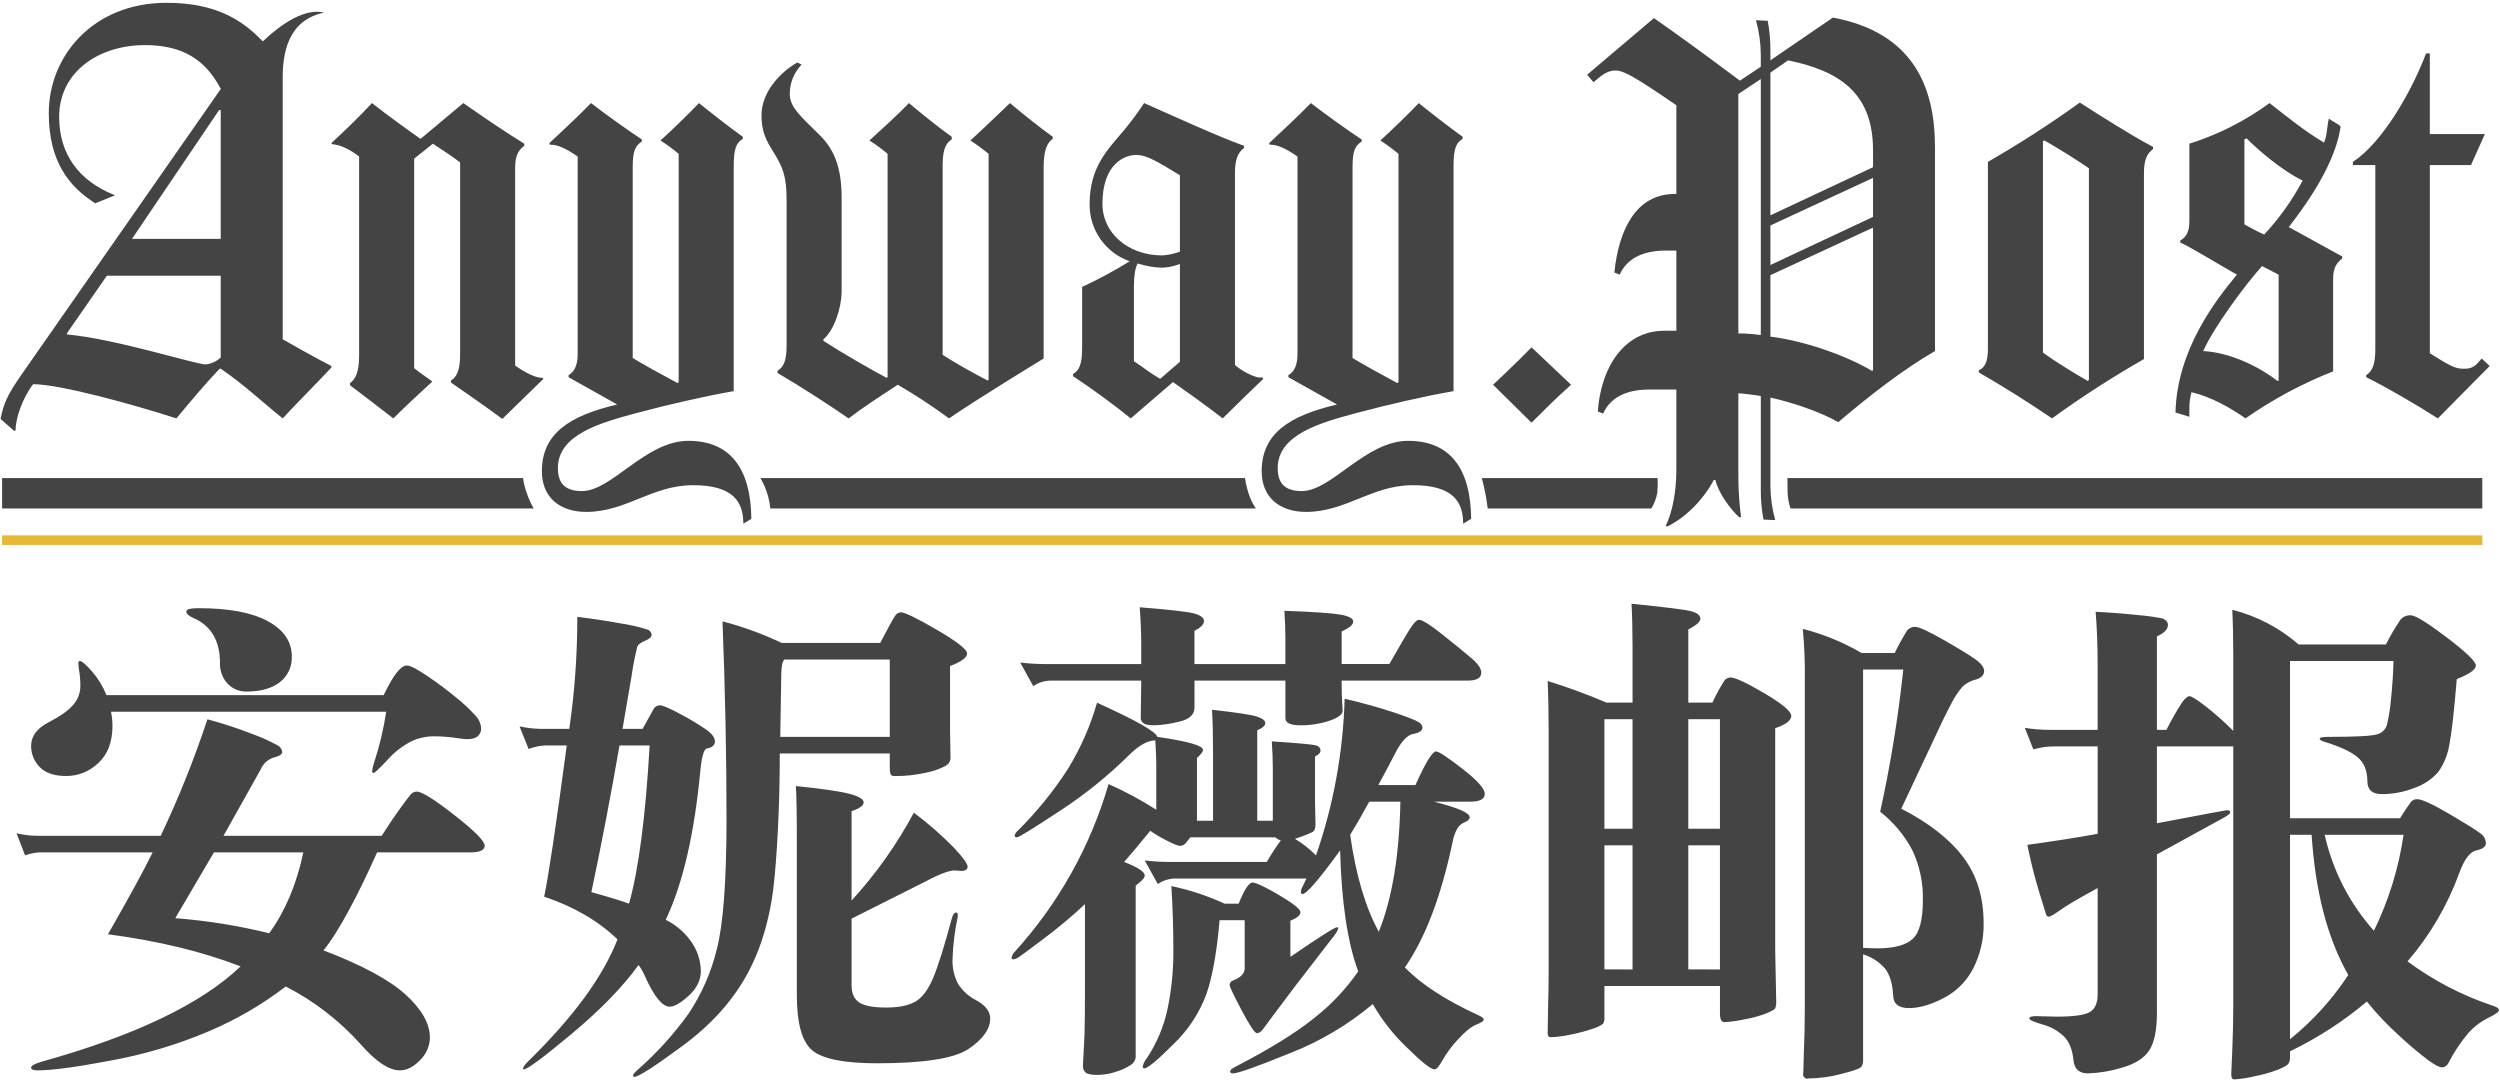 <svg width="834px" height="361px" viewBox="0 0 834 361" version="1.1" xmlns="http://www.w3.org/2000/svg" xmlns:xlink="http://www.w3.org/1999/xlink">
    <g stroke="none" stroke-width="1" fill="none" fill-rule="evenodd">
        <g fill-rule="nonzero">
            <path d="M62.157,203.98 C62.157,204.707 62.883,205.405 64.335,206.074 C70.367,208.648 73.383,213.674 73.383,221.154 C73.286,223.686 74.188,226.153 75.896,228.024 C77.532,229.796 79.853,230.773 82.263,230.705 C86.955,230.705 90.642,229.672 93.323,227.605 C95.995,225.56 97.497,222.337 97.344,218.976 C97.344,214.062 94.691,210.152 89.385,207.246 C84.079,204.341 76.343,202.889 66.178,202.89 C63.497,202.892 62.157,203.255 62.157,203.98 Z M26.633,220.503 C26.298,220.503 26.13,220.783 26.13,221.341 C26.171,222.269 26.283,223.193 26.466,224.105 C26.716,225.769 26.828,227.45 26.801,229.132 C26.751,231.331 25.919,233.44 24.455,235.081 C22.889,236.981 20.153,238.936 16.245,240.945 C12.338,242.955 10.383,245.58 10.381,248.82 C10.358,251.45 11.381,253.982 13.225,255.858 C15.121,257.869 18.082,258.874 22.106,258.874 C26.113,258.881 29.963,257.317 32.83,254.518 C35.956,251.613 37.52,247.48 37.521,242.118 C37.518,240.54 37.347,238.968 37.013,237.426 L128.836,237.426 C127.978,243.171 126.632,248.833 124.815,254.35 C124.484,255.27 124.26,256.224 124.144,257.195 C124.144,257.643 124.312,257.865 124.652,257.865 C124.992,257.865 126.522,256.414 129.26,253.508 C131.465,251.014 134.105,248.942 137.051,247.392 C139.455,246.231 142.09,245.63 144.759,245.632 C147.51,245.639 150.255,245.863 152.97,246.303 C155.761,246.75 157.715,246.639 158.835,245.968 C159.917,245.358 160.565,244.192 160.51,242.952 C160.394,241.343 159.71,239.829 158.58,238.679 C156.618,236.531 154.489,234.542 152.213,232.73 C149.251,230.275 146.04,227.873 142.578,225.526 C139.117,223.179 136.827,222.006 135.708,222.007 C133.698,222.007 131.129,225.302 128,231.893 L35.515,231.893 C34.351,228.988 32.709,226.299 30.655,223.938 C28.644,221.649 27.304,220.504 26.633,220.503 Z M80.253,322.39 C67.183,334.902 45.009,345.514 13.731,354.226 C11.496,354.897 10.379,355.54 10.379,356.156 C10.379,356.772 11.105,357.08 12.557,357.078 C17.358,357.078 25.624,355.96 37.355,353.725 C48.398,351.697 59.187,348.467 69.527,344.091 C78.727,340.204 87.397,335.165 95.329,329.094 C104.835,333.967 113.356,340.557 120.464,348.531 C125.49,354.228 129.79,357.077 133.365,357.077 C135.711,357.077 137.973,355.932 140.151,353.642 C142.184,351.687 143.36,349.006 143.419,346.186 C143.419,341.494 140.71,336.69 135.292,331.775 C129.874,326.86 120.742,321.945 107.895,317.03 C112.923,311.11 120.1,297.201 125.797,284.354 L156.993,284.354 C160.12,284.354 161.684,283.6 161.685,282.092 C161.687,280.584 158.334,277.205 151.629,271.955 C144.924,266.705 140.735,264.08 139.062,264.079 C138.288,264.075 137.552,264.412 137.05,265 C136.49,265.616 135.262,267.236 133.365,269.86 C131.468,272.484 129.457,275.472 127.332,278.824 L74.556,278.824 L86.955,256.706 C87.746,254.76 89.381,253.28 91.396,252.685 C93.238,252.239 94.16,251.624 94.161,250.842 C94.02,249.853 93.39,249.002 92.485,248.579 C89.842,247.151 87.098,245.919 84.275,244.893 C79.341,242.973 74.306,241.323 69.194,239.95 C64.808,253.218 59.604,266.201 53.611,278.824 L13.229,278.824 C10.635,278.86 8.047,278.579 5.521,277.987 L8.365,285.359 C10.396,284.589 12.564,284.247 14.733,284.354 L50.926,284.354 C47.91,290.498 42.939,299.602 36.013,311.666 C52.883,313.901 67.628,317.475 80.253,322.39 Z M89.803,311.33 C79.514,308.797 69.034,307.116 58.469,306.304 L71.37,284.354 L101.196,284.354 C98.962,294.967 95.163,303.96 89.802,311.33 L89.802,311.33 L89.803,311.33 Z M233.642,257.067 C234.088,252.376 234.814,249.919 235.821,249.695 C237.607,249.357 238.5,248.574 238.502,247.349 C238.503,246.123 237.581,244.838 235.737,243.495 C233.021,241.623 230.195,239.917 227.275,238.385 C223.477,236.319 221.103,235.285 220.154,235.285 C219.17,235.304 218.288,235.893 217.891,236.793 C217.331,237.798 216.158,239.92 214.373,243.16 L207.668,243.16 L210.685,225.566 C211.158,222.24 211.803,218.94 212.615,215.68 C212.893,215.009 213.759,214.366 215.213,213.75 C216.666,213.134 217.391,212.464 217.389,211.743 C217.3,210.9 216.7,210.2 215.881,209.983 C213.005,209.086 210.064,208.413 207.084,207.972 C202.225,207.08 197.394,206.354 192.59,205.794 C192.606,218.298 191.71,230.787 189.909,243.16 L181.698,243.16 C178.883,243.205 176.071,242.924 173.321,242.322 L176.337,249.863 C178.574,248.98 180.972,248.58 183.374,248.689 L189.071,248.689 C185.495,275.499 182.982,292.311 181.531,299.125 C191.472,302.476 199.627,307.224 205.995,313.368 C201.191,325.767 191.249,339.339 176.169,354.085 C175.052,355.201 174.493,355.983 174.494,356.431 C174.494,356.653 174.549,356.766 174.662,356.766 C175.889,356.766 181.278,352.773 190.831,344.785 C200.383,336.798 207.783,329.176 213.032,321.918 C213.897,323.119 214.627,324.411 215.21,325.772 C218.225,332.476 220.962,335.829 223.421,335.829 C224.983,335.829 227.105,334.6 229.788,332.142 C232.47,329.685 233.811,326.948 233.808,323.932 C233.742,320.692 232.786,317.533 231.044,314.8 C228.826,311.39 225.729,308.64 222.08,306.841 C227.776,294.882 231.631,278.291 233.642,257.067 L233.642,257.067 Z M216.719,248.689 C215.378,272.261 213.088,289.855 209.849,301.471 C207.503,300.578 203.314,299.293 197.282,297.617 C200.633,281.757 203.761,265.447 206.665,248.689 L216.722,248.689 L216.719,248.689 Z M242.366,273.048 C242.367,293.88 241.278,308.457 239.099,316.782 C237.235,324.394 234.06,331.623 229.715,338.146 C224.827,344.966 219.178,351.206 212.875,356.745 C211.758,357.75 211.199,358.421 211.2,358.756 C211.2,359.09 211.31,359.258 211.535,359.258 C212.985,359.258 218.458,355.739 227.956,348.702 C237.454,341.665 244.632,333.622 249.489,324.573 C254.349,315.525 257.337,304.689 258.454,292.067 C259.57,279.444 260.129,265.872 260.13,251.35 L296.827,251.35 L296.827,256.041 C296.792,256.776 296.877,257.512 297.079,258.219 C297.299,258.7 297.813,258.974 298.335,258.889 C301.972,258.933 305.6,258.539 309.143,257.717 C311.369,257.295 313.517,256.532 315.51,255.455 C316.421,254.97 317.021,254.054 317.102,253.025 L316.934,243.977 L316.934,222.194 C320.731,220.744 322.63,219.347 322.631,218.005 C322.632,216.663 319.28,214.038 312.574,210.129 C305.87,206.22 301.848,204.266 300.509,204.265 C299.756,204.311 299.07,204.716 298.666,205.354 C298.106,206.083 296.43,209.127 293.639,214.486 L260.797,214.486 C254.442,211.482 247.824,209.07 241.026,207.281 C241.918,230.294 242.365,252.217 242.366,273.048 Z M260.295,245.82 L260.63,225.043 C260.63,222.473 260.965,220.798 261.635,220.015 L296.827,220.015 L296.827,245.818 L260.294,245.818 L260.295,245.82 Z M288.11,267.671 C288.11,266.609 286.546,265.661 283.418,264.826 C280.29,263.988 274.314,263.123 265.489,262.229 C265.711,265.022 265.823,271.278 265.825,280.995 L265.825,331.927 C265.825,341.423 267.556,347.595 271.019,350.443 C274.481,353.29 281.686,354.715 292.634,354.715 C308.272,354.715 318.464,353.095 323.211,349.856 C327.958,346.616 330.331,343.264 330.332,339.799 C330.332,337.453 328.824,335.442 325.808,333.767 C323.223,332.492 321.046,330.518 319.525,328.07 C318.261,325.553 317.656,322.757 317.765,319.943 C317.92,315.296 318.481,310.67 319.44,306.12 C319.663,305.002 319.496,304.444 318.938,304.444 C318.381,304.444 317.933,305.005 317.598,306.12 C315.024,315.728 312.902,322.486 311.23,326.394 C309.559,330.302 307.576,332.9 305.282,334.186 C302.991,335.473 299.752,336.116 295.563,336.116 C291.374,336.116 288.414,335.558 286.683,334.441 C284.95,333.326 284.084,331.427 284.085,328.745 L284.085,306.461 L312.068,292.386 C314.972,291.045 317.094,290.374 318.436,290.374 L320.614,290.542 C322.064,290.542 322.79,290.068 322.792,289.12 C322.793,288.172 321.285,286.077 318.268,282.837 C314.107,278.588 309.624,274.667 304.859,271.107 C299.184,281.71 292.204,291.561 284.081,300.43 L284.081,270.605 C286.769,269.71 288.11,268.732 288.11,267.671 Z M401.654,207.198 C401.655,206.135 400.594,205.297 398.47,204.684 C396.347,204.074 390.259,203.376 380.207,202.59 C380.542,207.06 380.711,211.137 380.715,214.822 L380.715,221.526 L348.716,221.526 C345.915,221.531 343.117,221.361 340.337,221.018 L344.694,228.893 C346.466,227.669 348.573,227.025 350.726,227.05 L380.72,227.05 L380.552,239.617 C380.585,240.245 380.891,240.827 381.39,241.209 C381.947,241.712 383.176,241.963 385.077,241.963 C387.818,241.848 390.541,241.455 393.203,240.79 C396.725,240.01 398.484,238.446 398.481,236.098 L398.481,227.05 L428.809,227.05 L428.809,239.617 C428.809,241.183 430.513,241.965 433.92,241.963 C437.164,241.988 440.39,241.479 443.469,240.455 C446.427,239.449 447.907,238.332 447.909,237.103 L447.741,233.919 C447.629,232.804 447.573,230.514 447.574,227.049 L489.629,227.049 C492.646,227.049 494.154,226.156 494.154,224.368 C494.154,223.027 493.036,221.408 490.802,219.509 C488.567,217.61 485.384,215.013 481.253,211.717 C477.122,208.424 474.496,206.776 473.377,206.774 C472.707,206.774 471.814,207.612 470.696,209.287 C469.579,210.963 467.177,215.04 463.491,221.52 L447.573,221.52 L447.573,210.632 C450.141,209.517 451.426,208.428 451.427,207.365 C451.427,206.303 449.976,205.521 447.071,205.019 C444.165,204.516 437.965,204.097 428.471,203.762 C428.694,207.226 428.806,210.186 428.806,212.643 L428.806,221.524 L398.469,221.524 L398.469,210.465 C400.591,209.349 401.653,208.26 401.654,207.198 Z M385.735,255.371 L385.735,270.116 C380.651,266.872 375.33,264.015 369.817,261.57 C363.801,282.295 353.142,301.377 338.651,317.368 C338.062,317.902 337.652,318.604 337.478,319.379 C337.478,319.826 337.645,320.049 337.986,320.049 C338.458,320.009 338.915,319.866 339.326,319.63 C339.884,319.353 342.789,317.23 348.039,313.263 C352.885,309.638 357.528,305.751 361.947,301.617 L361.947,328.427 C361.947,336.36 361.891,342.057 361.779,345.519 L361.272,355.405 C361.188,356.313 361.528,357.209 362.193,357.834 C362.802,358.337 364.115,358.589 366.13,358.589 C368.27,358.566 370.392,358.198 372.414,357.499 C374.136,356.989 375.774,356.227 377.273,355.237 C378.215,354.662 378.811,353.658 378.865,352.555 L378.865,295.418 C380.876,293.967 381.882,292.85 381.882,292.066 C381.882,290.838 379.592,289.33 375.012,287.541 C377.467,284.75 380.372,281.288 383.724,277.153 C385.37,278.324 387.107,279.361 388.918,280.252 C391.375,281.539 392.966,282.183 393.693,282.183 C394.457,282.165 395.17,281.793 395.623,281.177 L397.131,279.334 L425.449,279.334 C425.967,279.822 426.602,280.169 427.293,280.34 C425.593,282.65 424.026,285.055 422.6,287.544 L390.259,287.544 C387.459,287.55 384.661,287.383 381.882,287.042 L386.238,294.917 C388.009,293.693 390.117,293.049 392.27,293.074 L435.836,293.074 C435.275,294.304 434.828,295.226 434.495,295.838 C434.191,296.347 434.019,296.923 433.993,297.515 C433.993,298.018 434.16,298.269 434.495,298.268 C435.836,298.268 440.025,293.409 447.063,283.691 C447.508,300.893 449.518,314.353 453.095,324.072 C448.97,330.013 443.97,335.296 438.264,339.74 C432.064,344.709 423.323,350.099 412.04,355.909 C410.922,356.467 410.364,356.97 410.365,357.417 C410.365,357.862 410.7,358.088 411.37,358.088 C412.933,358.088 419.216,355.853 430.22,351.383 C440.301,347.465 449.67,341.917 457.953,334.962 C461.011,340.283 464.821,345.136 469.263,349.372 C474.232,354.286 477.332,356.744 478.563,356.745 C479.233,356.745 480.127,355.712 481.244,353.645 C482.691,351.128 484.435,348.794 486.438,346.691 C488.784,344.118 490.795,342.498 492.471,341.832 C494.146,341.167 494.984,340.608 494.984,340.156 C494.984,339.711 494.369,339.209 493.14,338.649 C482.191,333.622 474.037,328.316 468.677,322.731 C475.489,312.901 480.795,298.938 484.595,280.84 C484.854,279.38 485.334,277.967 486.017,276.651 C486.575,275.584 487.497,274.752 488.614,274.305 C489.73,273.86 490.288,273.301 490.29,272.63 C490.29,271.179 486.324,269.448 478.393,267.436 L490.457,267.436 C493.696,267.436 495.316,266.57 495.317,264.838 C495.318,263.107 492.833,260.314 487.86,256.46 C482.888,252.606 479.956,250.679 479.064,250.679 C477.832,250.679 475.542,254.421 472.194,261.905 L459.798,261.905 C461.583,258.667 463.482,255.093 465.495,251.182 C467.508,247.272 469.519,245.15 471.526,244.816 C473.537,244.477 474.542,243.751 474.542,242.637 C474.399,241.871 473.902,241.218 473.201,240.878 C472.307,240.268 469.514,239.179 464.824,237.611 C460.133,236.042 454.715,234.534 448.57,233.086 C448.077,250.898 444.856,268.529 439.021,285.365 C436.926,283.224 434.56,281.365 431.984,279.836 C433.987,279.213 435.946,278.457 437.848,277.574 C438.519,277.184 438.854,276.318 438.854,274.976 L438.686,267.437 L438.686,252.355 C439.915,251.797 440.529,251.127 440.53,250.344 C440.462,249.48 439.798,248.781 438.938,248.668 C437.875,248.333 432.988,247.886 424.277,247.328 C424.499,250.792 424.61,253.752 424.611,256.209 L424.611,273.803 L419.417,273.803 L419.417,243.642 C421.203,242.862 422.096,242.052 422.098,241.212 C422.099,240.372 421.151,239.646 419.253,239.034 C417.353,238.424 412.382,237.67 404.341,236.772 C404.564,241.128 404.675,246.099 404.676,251.684 L404.676,273.803 L399.313,273.803 L399.313,252.857 C400.654,251.629 401.325,250.735 401.325,250.177 C401.325,248.726 396.242,247.274 386.076,245.82 C385.738,244.144 379.035,240.346 365.969,234.426 C363.766,242.145 360.525,249.529 356.335,256.376 C351.505,263.902 345.857,270.87 339.495,277.154 C338.984,277.55 338.628,278.114 338.489,278.746 C338.489,279.138 338.767,279.332 339.327,279.332 C339.888,279.332 344.576,276.429 353.402,270.619 C361.72,265.219 369.468,258.987 376.525,252.019 C379.876,248.668 382.836,246.992 385.406,246.993 C385.629,250.235 385.741,253.027 385.741,255.371 L385.741,255.371 L385.735,255.371 Z M467.169,267.436 C466.831,285.31 464.429,299.775 459.965,310.833 C455.495,302.68 452.312,291.9 450.416,278.494 C452.092,275.813 454.215,272.127 456.784,267.436 L467.172,267.436 L467.169,267.436 Z M415.226,306.979 L415.226,323.066 C415.226,324.741 413.941,326.081 411.372,327.086 C410.696,327.282 410.222,327.891 410.199,328.595 C410.199,329.154 411.54,331.975 414.221,337.057 C416.902,342.139 418.606,344.678 419.332,344.676 C420.055,344.676 420.809,344.117 421.593,343 C422.376,341.882 425.839,337.247 431.982,329.093 L443.879,313.676 C445.555,311.666 446.392,310.326 446.392,309.656 C446.405,309.563 446.374,309.47 446.308,309.405 C446.242,309.339 446.149,309.307 446.057,309.321 C445.274,309.321 440.08,312.616 430.474,319.207 L430.474,307.147 C432.709,306.255 433.826,305.307 433.826,304.302 C433.826,303.298 431.452,301.399 426.704,298.606 C421.956,295.815 418.996,294.419 417.824,294.416 C416.652,294.414 415.116,296.759 413.216,301.454 L408.524,301.454 C402.839,298.849 396.882,296.882 390.763,295.59 C391.208,302.627 391.432,309.72 391.434,316.869 C391.486,323.482 390.839,330.081 389.504,336.558 C388.253,342.451 385.893,348.052 382.549,353.062 C381.911,353.847 381.454,354.762 381.209,355.743 C381.209,356.189 381.377,356.414 381.717,356.414 C382.833,356.414 386.072,353.733 391.436,348.371 C396.363,343.679 400.146,337.917 402.494,331.531 C404.505,325.667 405.958,317.484 406.851,306.983 L415.229,306.983 L415.226,306.979 Z M516.633,244.772 L516.633,322.228 C516.633,327.48 516.577,331.669 516.465,334.795 L516.298,344.681 C516.298,345.574 516.633,346.021 517.303,346.021 C519.474,345.932 521.633,345.652 523.754,345.184 C526.254,344.714 528.718,344.069 531.127,343.253 C532.418,342.913 533.637,342.346 534.729,341.577 C535.13,340.956 535.309,340.218 535.237,339.483 L535.237,328.927 L573.776,328.927 L573.776,338.143 C573.776,340.043 574.279,340.991 575.284,340.987 C577.511,340.858 579.725,340.549 581.902,340.066 C584.42,339.639 586.89,338.966 589.275,338.054 C591.006,337.329 591.984,336.771 592.208,336.379 C592.495,335.603 592.609,334.774 592.542,333.949 L592.208,317.026 L592.208,242.93 C595.782,241.702 597.569,240.334 597.57,238.825 C597.57,237.316 594.582,234.802 588.605,231.284 C582.628,227.763 578.858,226.002 577.295,226.002 C576.505,226.006 575.761,226.378 575.284,227.007 C573.775,229.369 572.431,231.833 571.263,234.38 L563.22,234.38 L563.22,209.962 C565.901,208.622 567.242,207.422 567.241,206.36 C567.24,205.298 566.235,204.488 564.225,203.93 C562.215,203.372 555.568,202.535 544.285,201.417 C544.507,205.774 544.619,210.745 544.62,216.329 L544.62,234.384 L535.907,234.384 C529.503,231.641 522.959,229.236 516.302,227.179 C516.521,232.096 516.632,237.96 516.633,244.772 Z M535.232,239.914 L544.615,239.914 L544.615,276.462 L535.232,276.462 L535.232,239.914 Z M563.215,239.914 L573.771,239.914 L573.771,276.462 L563.215,276.462 L563.215,239.914 L563.215,239.914 Z M535.232,323.4 L535.232,281.996 L544.615,281.996 L544.615,323.404 L535.232,323.4 Z M563.215,323.4 L563.215,281.996 L573.771,281.996 L573.771,323.404 L563.215,323.4 Z M602.088,227.388 L602.088,335.465 C602.088,341.052 601.976,346.358 601.753,351.383 L601.585,357.918 C601.395,358.443 601.525,359.031 601.92,359.426 C602.315,359.821 602.903,359.951 603.428,359.761 C607.107,359.716 610.767,359.21 614.32,358.253 C618.229,357.248 620.407,356.494 620.855,355.991 C621.362,355.287 621.6,354.425 621.525,353.561 L621.525,318.374 C624.349,319.218 626.876,320.845 628.814,323.066 C630.431,325.077 631.353,328.148 631.58,332.279 C631.689,334.961 633.449,336.301 636.857,336.3 C640.265,336.299 644.12,335.182 648.419,332.948 C652.684,330.751 656.144,327.261 658.305,322.978 C660.649,318.332 661.828,313.185 661.74,307.982 C661.74,299.269 659.45,291.897 654.87,285.864 C650.29,279.831 643.42,274.469 634.261,269.778 L643.809,249.503 C646.826,242.913 649.144,238.11 650.763,235.094 C651.813,232.923 653.137,230.896 654.7,229.06 C655.935,227.929 657.433,227.123 659.057,226.715 C660.953,226.157 661.901,225.209 661.901,223.871 C661.901,222.643 660.924,221.33 658.97,219.933 C657.015,218.536 653.496,216.386 648.413,213.482 C643.329,210.578 640.173,209.126 638.946,209.126 C637.872,209.053 636.833,209.525 636.181,210.382 C634.682,212.793 633.311,215.282 632.075,217.839 L621.023,217.839 C614.896,214.255 608.296,211.547 601.418,209.795 C601.957,215.643 602.181,221.516 602.088,227.388 Z M621.523,223.367 L634.934,223.367 C633.249,239.304 630.676,255.136 627.227,270.787 C631.661,274.258 635.313,278.626 637.944,283.605 C640.419,288.835 641.624,294.576 641.462,300.361 C641.462,306.896 640.317,311.196 638.027,313.262 C635.738,315.328 631.856,316.361 626.382,316.362 C624.929,316.362 623.31,316.306 621.523,316.195 L621.523,223.367 Z M745.017,218.343 L745.017,243.812 C742.146,240.915 739.096,238.201 735.885,235.686 C732.924,233.397 731.109,232.252 730.439,232.25 C729.769,232.249 728.931,232.947 727.926,234.345 C726.024,237.289 724.29,240.338 722.731,243.477 L719.547,243.477 L719.547,212.309 C722.003,211.194 723.232,209.909 723.233,208.455 C723.224,207.988 723.043,207.541 722.726,207.199 C722.315,206.761 721.794,206.442 721.218,206.276 C718.559,205.763 715.874,205.4 713.175,205.187 C708.484,204.684 703.792,204.321 699.1,204.098 C699.545,209.35 699.769,215.383 699.771,222.195 L699.771,243.475 L683.86,243.475 C681.053,243.493 678.25,243.268 675.482,242.805 L678.326,250.01 C680.663,249.309 683.093,248.97 685.532,249.004 L699.775,249.004 L699.775,278.159 C693.07,279.39 685.251,280.619 676.316,281.845 C677.431,287.32 678.716,292.458 680.17,297.261 C681.624,302.063 682.434,304.688 682.599,305.136 C682.714,305.546 683.096,305.824 683.521,305.807 C683.966,305.807 685.251,305.053 687.374,303.545 C689.498,302.036 693.632,299.607 699.775,296.256 L699.775,331.779 C699.775,334.572 698.937,336.499 697.261,337.56 C695.584,338.62 691.842,339.151 686.035,339.152 L679.164,338.984 C677.711,338.984 676.987,339.235 676.987,339.738 C676.987,340.241 678.436,340.911 681.342,341.748 C684.006,342.451 686.453,343.804 688.464,345.686 C690.307,347.471 691.396,350.208 691.731,353.896 C692.067,356.687 693.686,358.083 696.59,358.086 C700.341,357.951 704.058,357.331 707.65,356.242 C712.119,355.011 715.219,353.085 716.949,350.462 C718.68,347.839 719.545,343.678 719.546,337.978 L719.546,285.029 L741.832,272.797 C743.282,272.017 744.01,271.401 744.01,270.955 C744.01,270.508 743.617,270.284 742.837,270.284 C742.612,270.284 734.848,271.736 719.546,274.64 L719.546,249.003 L745.016,249.003 L745.016,335.968 C745.016,340.324 744.904,345.183 744.681,350.545 L744.346,358.421 C744.346,359.536 744.681,360.095 745.351,360.096 C747.696,359.932 750.022,359.568 752.305,359.007 C754.992,358.49 757.627,357.733 760.179,356.745 C762.023,355.963 763.113,355.319 763.447,354.815 C763.83,354.125 764.006,353.34 763.955,352.552 L763.955,350.71 C773.162,346.276 781.775,340.703 789.592,334.121 C792.904,338.236 796.544,342.076 800.477,345.602 C803.547,348.474 806.763,351.187 810.112,353.729 C812.29,355.292 813.798,356.074 814.636,356.074 C815.526,356.043 816.329,355.529 816.731,354.734 C818.597,351.08 820.873,347.651 823.517,344.513 C825.365,342.47 827.582,340.793 830.051,339.57 C832.452,338.397 833.653,337.531 833.654,336.973 C833.654,336.414 832.928,335.911 831.476,335.465 C821.317,332.075 811.76,327.098 803.158,320.719 C810.641,312.009 816.488,302.018 820.417,291.229 C822.092,286.65 823.991,284.137 826.114,283.689 C828.237,283.241 829.298,282.431 829.298,281.259 C829.243,279.981 828.591,278.802 827.538,278.076 C826.365,277.127 822.929,274.977 817.233,271.624 C811.536,268.271 807.906,266.596 806.342,266.598 C805.481,266.581 804.666,266.988 804.163,267.687 C803.604,268.415 802.431,270.175 800.645,272.969 L763.952,272.969 L763.955,220.518 L798.469,220.518 C798.357,224.875 798.077,229.12 797.631,233.253 C797.391,236.13 796.943,238.986 796.291,241.798 C795.825,243.383 794.546,244.598 792.939,244.982 C791.151,245.542 785.733,245.822 776.686,245.82 C774.785,245.82 773.837,246.015 773.841,246.407 C773.846,246.798 774.404,247.161 775.516,247.496 C780.654,249.061 784.311,250.764 786.487,252.607 C788.664,254.449 789.753,257.102 789.755,260.566 C789.755,263.472 791.375,264.924 794.614,264.921 C798.344,264.914 802.039,264.204 805.506,262.828 C808.552,261.794 811.269,259.971 813.382,257.545 C815.287,254.882 816.549,251.814 817.068,248.581 C817.848,244.727 818.686,237.382 819.581,226.546 C823.825,224.871 825.948,223.363 825.948,222.023 C825.949,220.683 822.71,217.554 816.23,212.639 C809.75,207.725 805.756,205.268 804.249,205.267 C802.945,205.18 801.675,205.706 800.814,206.689 C799.01,209.341 797.387,212.112 795.955,214.983 L766.801,214.983 C760.438,209.446 752.861,205.485 744.683,203.421 C744.904,207.787 745.016,212.758 745.017,218.343 Z M775.512,278.5 L801.822,278.5 C800.206,289.614 796.871,300.41 791.936,310.499 C783.82,301.41 778.166,290.394 775.515,278.5 L775.515,278.5 L775.512,278.5 Z M771.156,278.5 C772.384,297.492 776.461,313.075 783.388,325.25 C778.056,333.36 771.499,340.595 763.951,346.697 L763.951,278.494 L771.156,278.494 L771.156,278.5 Z" id="Shape" fill="#444444"></path>
            <path d="M810.594,55.07 L810.594,117.826 C819.153,123.353 819.866,122.996 822.718,122.996 C824.155,122.929 825.504,122.286 826.461,121.213 L827.884,119.608 L830.558,122.104 L813.265,139.577 C806.311,135.119 795.971,129.058 789.375,125.849 L789.375,125.138 C791.693,123.715 792.406,120.859 792.406,116.58 L792.406,55.07 L784.918,55.07 L784.918,54.001 C794.545,47.761 804.351,31.003 809.343,17.81 L810.59,17.81 L810.59,44.729 L828.953,44.729 L824.318,55.069 L810.594,55.069 L810.594,55.07 Z M778.332,123.887 C768.006,127.957 758.192,133.223 749.09,139.576 C744.099,136.01 737.324,132.262 731.085,130.839 C730.574,132.636 730.334,134.499 730.374,136.367 L730.374,139.04 C728.769,138.506 725.738,137.618 725.738,137.618 C726.273,116.402 739.465,99.823 746.24,91.621 C741.07,88.769 730.73,82.351 727.346,80.924 L727.346,80.213 C729.307,79.144 730.377,77.361 730.377,73.795 L730.377,47.939 C739.97,44.911 749.003,40.335 757.119,34.39 C762.824,38.847 768.707,43.661 775.302,47.583 C776.372,45.087 776.194,42.591 776.907,39.558 C777.977,40.448 780.116,41.34 780.829,42.232 C779.76,49.72 775.481,60.416 763.536,75.75 L781.364,85.555 L781.364,86.266 C779.403,87.688 778.333,89.475 778.333,93.04 L778.333,123.883 L778.332,123.887 Z M735.01,117.112 C744.457,117.648 754.086,122.64 759.796,127.096 L760.153,126.918 L760.153,91.618 L754.626,88.766 C749.269,94.649 738.394,109.268 735.007,117.112 L735.01,117.112 Z M768.167,60.239 C760.858,56.673 753.013,49.72 749.447,46.154 L748.736,46.511 L748.736,74.853 C750.341,75.745 753.55,77.527 755.333,78.241 C760.377,72.825 764.692,66.773 768.167,60.239 L768.167,60.239 Z M715.224,119.787 C704.65,125.82 694.413,132.426 684.56,139.576 C676.714,134.226 667.623,128.521 660.135,124.243 L660.135,123.532 C662.274,122.641 663.165,120.323 663.165,116.579 L663.165,54.004 C673.72,47.938 683.955,41.333 693.83,34.215 C701.318,39.028 710.591,44.912 718.255,49.013 L718.255,49.724 C716.65,50.972 715.224,52.577 715.224,57.749 L715.224,119.787 Z M696.862,56.14 C692.762,53.288 686.704,49.544 682.066,46.87 L681.53,47.047 L681.53,117.648 C685.453,120.5 692.406,124.779 696.506,127.095 L696.862,126.739 L696.862,56.138 L696.862,56.14 Z M590.613,132.623 L590.613,162.094 C590.64,165.951 591.18,169.788 592.218,173.503 L588.296,173.326 C587.676,170.035 587.377,166.691 587.404,163.342 L587.404,132.088 C584.908,131.731 582.591,131.377 579.916,131.197 L579.916,159.598 C579.953,163.891 580.251,168.177 580.808,172.434 L580.273,172.613 C577.421,170.117 573.321,164.588 572.248,160.132 L571.712,160.132 C568.146,166.908 562.085,172.79 556.202,175.643 L555.666,175.465 C557.985,170.83 559.232,163.699 559.232,156.745 L559.232,129.949 L550.139,129.949 C541.761,129.949 536.947,133.158 534.807,137.974 L533.025,137.263 C534.094,122.108 542.117,110.343 555.132,110.343 L559.232,110.343 L559.232,83.596 L555.666,83.596 C547.287,83.596 542.474,86.805 540.334,91.621 L538.552,90.91 C539.974,76.827 545.683,64.702 558.698,64.702 L559.232,64.702 L559.232,35.103 C544.434,24.945 541.404,23.515 538.908,23.515 C536.056,23.515 534.094,25.297 531.594,27.437 L529.455,24.941 L551.74,6.046 C558.694,10.86 567.072,16.922 580.444,26.905 L587.396,22.27 L587.396,18.166 C587.37,14.309 586.83,10.472 585.792,6.756 L589.714,6.934 C590.333,10.225 590.632,13.569 590.605,16.918 L590.605,20.127 L611.464,5.864 C638.028,10.856 645.516,28.684 645.516,49.187 L645.516,117.111 C634.998,123.173 623.766,131.909 613.247,140.823 C607.016,137.259 597.745,134.227 590.613,132.623 Z M587.404,26.367 L579.916,31.359 L579.916,111.234 C582.422,111.234 584.924,111.413 587.404,111.768 L587.404,26.368 L587.404,26.367 Z M624.84,50.081 C624.84,30.47 612.895,23.517 596.493,20.13 L590.609,24.231 L590.609,71.833 L624.843,55.783 L624.843,50.081 L624.84,50.081 Z M624.84,59.351 L590.606,75.218 L590.606,88.411 L624.84,72.361 L624.84,59.349 L624.84,59.351 Z M624.84,123.533 L624.84,75.93 L590.606,91.797 L590.606,112.299 C602.195,113.722 616.104,118.718 624.48,123.709 L624.84,123.533 Z M498.085,128.347 C498.085,128.347 505.75,121.215 510.921,115.867 L524.114,128.347 C518.765,133.16 515.735,136.191 510.921,141.005 L498.085,128.347 Z M434.269,163.823 C444.253,163.823 455.485,147.061 469.747,147.061 C483.653,147.061 490.606,156.153 490.784,173.09 L488.11,174.695 C488.11,167.563 484.901,161.858 471.349,161.858 C457.621,161.858 449.064,170.772 435.693,170.772 C426.957,170.772 420.896,165.959 420.896,157.223 C420.896,144.565 430.167,138.682 446.034,134.937 L429.811,125.845 L429.811,125.134 C431.771,124.064 432.841,121.746 432.841,118.18 L432.841,52.214 C428.74,49.361 425.71,48.113 423.57,48.292 L423.392,47.757 C426.423,44.905 433.376,38.487 437.298,34.386 C442.647,38.486 449.599,43.479 454.234,46.509 L454.234,47.22 C452.095,48.642 451.204,50.251 451.204,55.777 L451.204,119.425 C454.057,121.207 460.831,124.951 466.18,127.803 L466.536,127.447 L466.536,51.327 C464.614,49.712 462.589,48.223 460.475,46.87 C464.397,43.304 469.745,38.134 473.311,34.39 C477.055,37.42 483.651,42.591 487.93,45.622 L487.93,46.333 C485.79,47.582 484.899,49.542 484.899,55.425 L484.899,130.484 C475.629,132.088 463.148,134.94 452.452,137.798 C440.507,141.007 426.243,144.929 426.243,156.16 C426.244,161.327 428.744,163.823 434.269,163.823 Z M377.223,139.576 C372.231,135.475 364.208,129.591 357.968,125.491 L357.968,124.78 C359.929,123.532 360.999,121.928 360.999,115.866 L360.999,95.719 C366.455,93.186 371.753,90.329 376.866,87.162 C368.778,84.331 363.397,76.654 363.495,68.085 C363.495,55.606 369.556,49.902 375.084,43.304 C377.442,40.454 379.643,37.478 381.679,34.39 C390.237,38.133 405.212,45.087 415.018,48.652 L415.018,49.363 C412.879,50.967 411.988,53.286 411.988,57.743 L411.988,121.748 C413.592,123.353 419.119,126.562 421.08,125.849 L421.436,126.383 C417.336,130.305 411.453,136.011 407.887,139.577 C402.182,135.119 394.872,129.949 391.307,127.453 L377.223,139.576 Z M393.618,58.461 C385.951,53.826 382.564,51.687 378.999,51.687 C375.79,51.687 367.767,54.004 367.767,68.088 C367.767,77.536 376.146,85.203 387.734,85.203 C389.746,85.079 391.728,84.658 393.618,83.956 L393.618,58.458 L393.618,58.461 Z M393.618,88.056 C391.687,88.828 389.635,89.251 387.556,89.304 C384.828,89.209 382.126,88.73 379.531,87.882 C378.64,89.486 378.284,92.161 378.284,95.37 L378.284,120.507 C381.314,122.468 383.632,124.43 387.02,126.39 L393.617,120.685 L393.617,88.053 L393.618,88.056 Z M316.606,139.58 C311.11,135.527 305.396,131.777 299.49,128.348 C293.785,132.091 288.259,135.657 283.089,139.58 C277.206,135.479 267.038,128.882 259.377,124.425 L259.377,123.714 C261.339,122.466 262.408,120.505 262.408,115.335 L262.408,66.842 C262.408,58.64 261.16,55.788 257.951,50.618 C255.634,46.874 254.029,44.021 254.029,38.495 C254.029,30.47 260.626,23.876 265.974,20.845 L267.396,21.556 C264.86,24.188 263.453,27.707 263.474,31.362 C263.474,35.463 266.504,38.315 273.101,44.733 C277.736,49.191 280.767,54.892 280.767,65.949 L280.767,97.148 C280.767,102.675 278.272,110.163 274.706,113.193 L274.706,113.729 C280.767,117.651 291.285,123.712 295.743,126.029 L296.099,125.852 L296.099,51.327 C294.198,49.685 292.172,48.195 290.038,46.87 C293.96,43.304 299.843,37.956 303.231,34.39 C306.796,37.42 313.214,42.591 317.493,45.622 L317.493,46.514 C316.071,47.405 314.463,49.01 314.463,54.894 L314.463,118.362 C318.563,121.036 324.268,124.245 329.438,126.919 L329.795,126.741 L329.795,51.327 C327.861,49.727 325.837,48.238 323.733,46.87 C328.012,42.947 336.926,34.39 336.926,34.39 C340.491,37.42 346.909,42.591 351.188,45.622 L351.188,46.333 C349.405,47.582 348.158,49.899 348.158,55.78 L348.158,119.605 C348.158,119.605 325.877,133.161 316.606,139.58 Z M194.139,163.823 C204.123,163.823 215.354,147.061 229.617,147.061 C243.523,147.061 250.475,156.153 250.654,173.09 L247.979,174.695 C247.979,167.563 244.77,161.858 231.218,161.858 C217.49,161.858 208.933,170.772 195.562,170.772 C186.826,170.772 180.765,165.959 180.765,157.223 C180.765,144.565 190.035,138.682 205.903,134.937 L189.679,125.845 L189.679,125.134 C191.64,124.064 192.71,121.746 192.71,118.18 L192.71,52.214 C188.609,49.361 185.579,48.113 183.439,48.292 L183.261,47.757 C186.292,44.905 193.244,38.487 197.166,34.386 C202.515,38.486 209.468,43.479 214.103,46.509 L214.103,47.22 C211.964,48.642 211.072,50.251 211.072,55.777 L211.072,119.425 C213.925,121.207 220.7,124.951 226.049,127.803 L226.405,127.447 L226.405,51.327 C224.483,49.712 222.458,48.223 220.344,46.87 C224.266,43.304 229.614,38.134 233.18,34.39 C236.923,37.42 243.52,42.591 247.799,45.622 L247.799,46.333 C245.659,47.582 244.767,49.542 244.767,55.425 L244.767,130.484 C235.497,132.088 223.017,134.94 212.321,137.798 C200.375,141.007 186.112,144.929 186.112,156.16 C186.116,161.327 188.612,163.823 194.139,163.823 Z M150.464,127.631 L150.464,126.92 C152.247,125.851 153.495,123.711 153.495,118.363 L153.495,54.18 C150.286,51.684 147.255,49.901 144.402,47.939 C144.402,47.939 139.232,52.04 138.163,52.931 L138.163,122.82 C140.302,124.603 141.906,125.495 144.224,127.278 C139.945,131.2 134.954,135.835 131.209,139.58 C125.861,135.479 120.156,131.021 116.769,128.525 L116.769,127.814 C118.373,126.567 119.799,124.605 119.799,118.723 L119.799,52.214 C116.413,49.54 113.204,48.292 110.885,48.113 L110.529,47.756 C115.699,42.942 119.622,39.199 124.078,34.385 C129.783,38.841 136.201,43.478 140.302,46.33 L154.564,34.385 C160.448,38.485 168.47,44.012 174.888,47.934 L174.888,48.645 C172.928,50.067 171.858,52.032 171.858,55.776 L171.858,121.919 C174.71,124.059 178.81,126.198 180.95,126.019 L181.306,126.376 C177.741,129.764 171.859,135.646 167.579,139.747 C163.122,136.368 150.464,127.631 150.464,127.631 Z M110.537,122.104 L110.537,122.64 C104.653,128.879 97.52,136.011 94.313,139.576 C87.182,133.87 81.477,128.344 73.633,122.995 L73.276,122.995 C68.641,127.808 63.47,134.048 58.835,139.576 C44.573,134.939 19.969,128.165 11.055,128.165 C7.49,132.8 5.172,139.576 5.172,143.676 L4.637,143.676 L0.18,139.753 C1.249,134.583 2.319,131.909 7.311,124.778 L73.657,29.678 C68.611,20.005 61.032,15.05 48.363,15.05 C33.03,15.05 19.732,23.875 19.732,39.029 C19.732,51.152 26.077,60.333 38.379,65.146 L31.782,67.821 C23.046,62.294 16.272,53.914 16.272,37.692 C16.272,18.797 30.965,0.937 55.567,0.937 C71.861,0.937 80.823,6.588 87.647,13.807 C94.481,7.421 101.888,2.743 108.085,4.189 C97.468,6.468 94.31,15.225 94.31,25.862 L94.31,113.191 C94.31,113.191 105.902,119.787 110.537,122.104 Z M73.633,36.708 L73.097,36.708 L44.037,79.678 L73.633,79.678 L73.633,36.708 L73.633,36.708 Z M73.633,91.975 L35.656,91.975 L22.287,111.234 L22.465,111.59 C38.515,113.013 65.252,121.574 68.641,121.574 C70.514,121.371 72.269,120.556 73.633,119.256 L73.633,91.975 L73.633,91.975 Z" id="Shape" fill="#444444"></path>
            <polygon id="Shape" fill="#E7B836" points="0.699 178.596 828.108 178.596 828.108 181.803 0.699 181.803"></polygon>
            <path d="M597.311,169.613 C596.759,167.955 596.436,166.229 596.349,164.484 C596.349,162.839 596.308,160.817 596.275,159.486 L828.089,159.486 L828.089,169.613 L597.311,169.613 Z M550.887,169.613 L496.296,169.613 C495.884,166.194 495.227,162.81 494.33,159.486 L552.973,159.486 C553.059,161.112 553.025,162.741 552.872,164.362 C552.563,166.226 551.888,168.011 550.887,169.613 Z M256.218,165.508 C255.635,163.399 254.782,161.375 253.678,159.486 L415.328,159.486 C416.135,164.661 417.645,167.782 418.958,169.613 L256.972,169.613 C256.849,168.224 256.596,166.85 256.218,165.508 L256.218,165.508 Z M175.853,164.847 C176.429,166.501 177.161,168.097 178.039,169.613 L0.699,169.613 L0.699,159.486 L174.488,159.486 C174.738,161.319 175.196,163.117 175.853,164.847 L175.853,164.847 Z" id="Shape" fill="#444444"></path>
        </g>
    </g>
</svg>